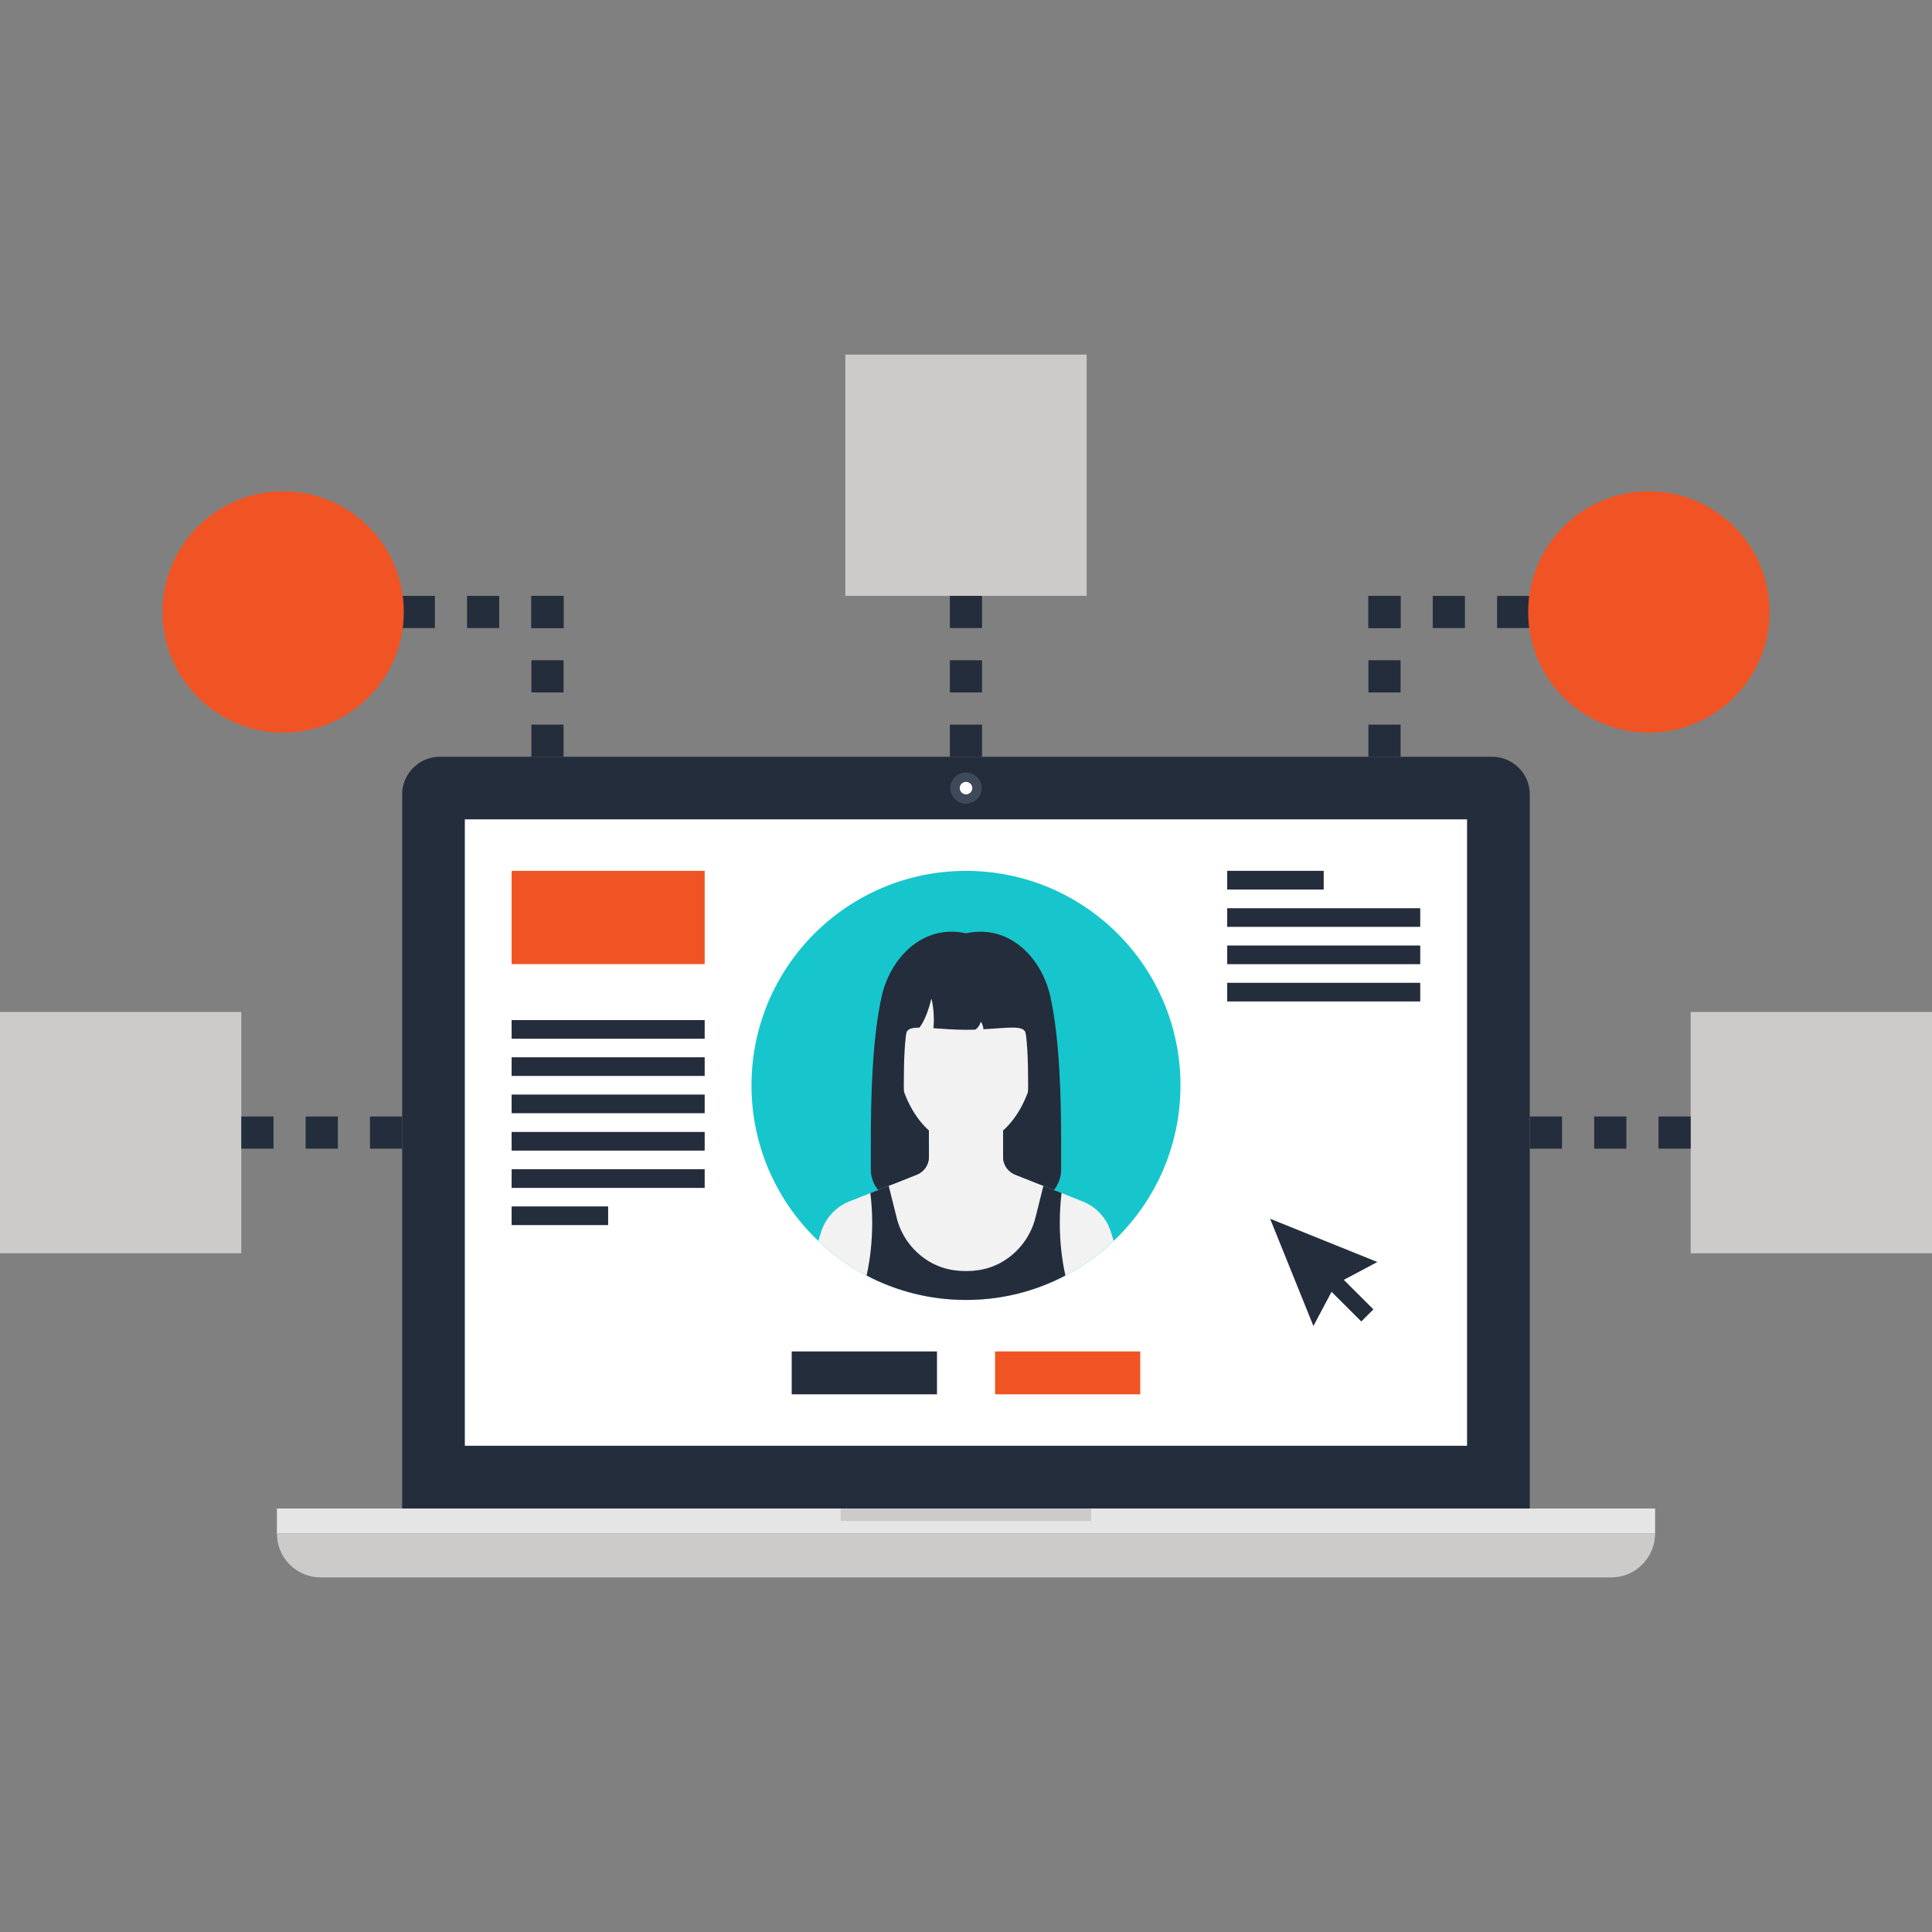 <?xml version="1.0" encoding="iso-8859-1"?>
<!-- Generator: Adobe Illustrator 19.0.0, SVG Export Plug-In . SVG Version: 6.00 Build 0)  -->
<svg version="1.1" id="Layer_1" xmlns="http://www.w3.org/2000/svg" xmlns:xlink="http://www.w3.org/1999/xlink" x="0px" y="0px"
	 viewBox="0 0 512.005 512.005" style="enable-background:new 0 0 512.005 512.005;" xml:space="preserve">
<rect x="0" y="0" width="512.005" height="512.005" fill="#808080" stroke="none"/>
<rect x="448.051" y="268.187" style="fill:#CCCBCA;" width="63.954" height="63.949"/>
<g>
	<rect x="405.427" y="295.886" style="fill:#242D3C;" width="8.525" height="8.525"/>
	<rect x="422.477" y="295.886" style="fill:#242D3C;" width="8.53" height="8.525"/>
	<rect x="439.526" y="295.886" style="fill:#242D3C;" width="8.525" height="8.525"/>
</g>
<rect y="268.187" style="fill:#CCCBCA;" width="63.949" height="63.949"/>
<g>
	<rect x="63.949" y="295.886" style="fill:#242D3C;" width="8.53" height="8.525"/>
	<rect x="81.004" y="295.886" style="fill:#242D3C;" width="8.527" height="8.525"/>
	<rect x="98.048" y="295.886" style="fill:#242D3C;" width="8.525" height="8.525"/>
</g>
<rect x="224.026" y="93.966" style="fill:#CCCBCA;" width="63.954" height="63.951"/>
<g>
	<rect x="251.725" y="157.917" style="fill:#242D3C;" width="8.525" height="8.53"/>
	<rect x="251.725" y="174.977" style="fill:#242D3C;" width="8.525" height="8.527"/>
	<rect x="251.725" y="192.027" style="fill:#242D3C;" width="8.525" height="8.527"/>
</g>
<rect id="SVGCleanerId_0" x="362.65" y="157.917" style="fill:#242D3C;" width="8.522" height="8.53"/>
<g>
	<rect x="362.65" y="174.977" style="fill:#242D3C;" width="8.522" height="8.527"/>
	<rect x="362.65" y="192.027" style="fill:#242D3C;" width="8.522" height="8.527"/>
	<rect x="396.749" y="157.917" style="fill:#242D3C;" width="8.525" height="8.53"/>
	<rect x="379.699" y="157.917" style="fill:#242D3C;" width="8.527" height="8.53"/>
</g>
<g>
	<rect id="SVGCleanerId_0_1_" x="362.65" y="157.917" style="fill:#242D3C;" width="8.522" height="8.53"/>
</g>
<circle style="fill:#F15424;" cx="436.966" cy="162.177" r="31.974"/>
<rect id="SVGCleanerId_1" x="140.826" y="157.917" style="fill:#242D3C;" width="8.525" height="8.53"/>
<g>
	<rect x="140.826" y="174.977" style="fill:#242D3C;" width="8.525" height="8.527"/>
	<rect x="140.826" y="192.027" style="fill:#242D3C;" width="8.525" height="8.527"/>
	<rect x="106.721" y="157.917" style="fill:#242D3C;" width="8.527" height="8.53"/>
	<rect x="123.776" y="157.917" style="fill:#242D3C;" width="8.527" height="8.53"/>
</g>
<g>
	<rect id="SVGCleanerId_1_1_" x="140.826" y="157.917" style="fill:#242D3C;" width="8.525" height="8.53"/>
</g>
<circle style="fill:#F15424;" cx="75.034" cy="162.177" r="31.974"/>
<path style="fill:#242D3C;" d="M106.58,399.768V210.513c0-2.54,0.988-5.087,2.934-7.03c1.923-1.948,4.488-2.934,7.032-2.934h278.907
	c2.54,0,5.082,0.986,7.053,2.934c1.923,1.943,2.911,4.49,2.911,7.03v189.256H106.58z"/>
<rect x="123.187" y="217.14" style="fill:#FFFFFF;" width="265.6" height="166.008"/>
<path style="fill:#3E4959;" d="M260.165,208.859c0,2.296-1.894,4.145-4.168,4.145c-2.296,0-4.147-1.848-4.147-4.145
	c0-2.299,1.851-4.147,4.147-4.147C258.271,204.714,260.165,206.563,260.165,208.859z"/>
<path style="fill:#FFFFFF;" d="M257.672,208.859c0,0.911-0.742,1.654-1.674,1.654c-0.914,0-1.654-0.742-1.654-1.654
	c0-0.911,0.74-1.654,1.654-1.654C256.932,207.205,257.672,207.948,257.672,208.859z"/>
<rect x="73.388" y="399.771" style="fill:#E6E5E5;" width="365.235" height="6.653"/>
<g>
	<path style="fill:#CCCBCA;" d="M438.612,406.422c0,2.962-1.124,5.934-3.423,8.212c-2.258,2.276-5.212,3.405-8.212,3.405H85
		c-2.982,0-5.937-1.129-8.218-3.405c-2.273-2.278-3.397-5.251-3.397-8.212l0,0H438.612L438.612,406.422z"/>
	<rect x="222.797" y="399.771" style="fill:#CCCBCA;" width="66.401" height="3.325"/>
</g>
<g>
	<polygon style="fill:#242D3C;" points="348.068,351.405 336.596,322.984 365.018,334.45 353.956,340.33 	"/>
	
		<rect x="355.288" y="337.261" transform="matrix(-0.706 0.708 -0.708 -0.706 853.58 333.56)" style="fill:#242D3C;" width="4.534" height="13.381"/>
	<rect x="325.222" y="230.785" style="fill:#242D3C;" width="25.577" height="4.951"/>
	<rect x="325.222" y="240.692" style="fill:#242D3C;" width="51.159" height="4.936"/>
	<rect x="325.222" y="250.574" style="fill:#242D3C;" width="51.159" height="4.946"/>
	<rect x="325.222" y="260.456" style="fill:#242D3C;" width="51.159" height="4.943"/>
</g>
<path style="fill:#16C6CC;" d="M312.842,287.638c0,31.393-25.441,56.863-56.835,56.863c-31.396,0-56.852-25.469-56.852-56.863
	c0-31.396,25.454-56.845,56.852-56.845C287.404,230.793,312.842,256.244,312.842,287.638z"/>
<polygon style="fill:#242D3C;" points="273.393,267.908 238.605,267.908 236.242,318.493 275.784,318.493 "/>
<g>
	<path style="fill:#F2F2F2;" d="M295.142,328.859C284.954,338.536,271.206,344.5,256,344.5c-15.181,0-28.954-5.965-39.142-15.642
		l0.794-2.506c0.563-1.743,1.459-3.356,2.816-4.787c1.306-1.436,2.867-2.458,4.557-3.149l17.997-7.142
		c0.896-0.358,1.69-0.998,2.278-1.843c0.589-0.899,0.87-1.869,0.87-2.842v-8.755h19.661v8.755c0,0.973,0.282,1.946,0.87,2.842
		c0.614,0.845,1.411,1.485,2.304,1.843l17.971,7.142c1.69,0.694,3.254,1.715,4.582,3.149c1.334,1.434,2.227,3.044,2.793,4.787
		L295.142,328.859z"/>
	<path style="fill:#F2F2F2;" d="M256.015,253.326c-10.765,0-18.414,7.836-18.414,24.44c0,14.044,8.233,25.889,18.414,25.889
		c10.161,0,18.409-11.845,18.409-25.889C274.424,261.162,266.755,253.326,256.015,253.326z"/>
</g>
<g>
	<path style="fill:#242D3C;" d="M272.522,254.222h-16.507h-16.538c0,0-2.342,16.494,0.655,19.866
		c0.125-1.367,1.336-1.751,3.525-1.756c0,0,1.843-2.048,3.174-7.721c0.998,3.855,0.54,7.869,0.54,7.869
		c2.353,0.164,5.235,0.412,8.643,0.433c0.863-0.005,1.692-0.026,2.465-0.046c0,0,1.011-0.599,1.441-2.094
		c0.63,0.801,0.717,1.987,0.717,1.987c7.055-0.381,10.998-1.206,11.22,1.326C274.885,270.716,272.522,254.222,272.522,254.222z"/>
	<path style="fill:#242D3C;" d="M243.011,311.279c0.893-0.363,1.708-1.009,2.289-1.864c0.591-0.888,0.878-1.856,0.878-2.829v-3.735
		h-5.537c-0.712-5.22-1.119-10.365-1.119-15.237c0-14.426,0.996-19.814,4.982-24.691c5.151-6.262,11.512-7.562,11.512-7.562
		s6.344,1.3,11.489,7.562c3.994,4.874,4.964,10.266,4.964,24.691c0,4.872-0.387,10.017-1.121,15.237h-5.512v3.735
		c0,0.975,0.271,1.943,0.863,2.829c0.602,0.855,1.408,1.5,2.309,1.864l10.291,4.093c1.267-1.585,1.917-3.489,1.917-5.407v-7.112
		c0-11.94-0.366-27.515-2.885-38.892c-2.207-9.751-10.545-19.177-22.318-16.622c-11.786-2.557-20.116,6.871-22.339,16.622
		c-2.54,11.377-2.898,26.952-2.898,38.892v7.112c0,1.917,0.653,3.822,1.948,5.407L243.011,311.279z"/>
	<path style="fill:#242D3C;" d="M282.342,338.024c-7.859,4.147-16.819,6.477-26.342,6.477c-9.498,0-18.458-2.33-26.342-6.477
		c0.947-4.25,1.485-8.986,1.485-13.978c0-2.716-0.179-5.325-0.486-7.885h0.051l4.813-1.894l2.074,8.32
		c0.947,3.942,3.226,7.68,6.707,10.396c3.482,2.714,7.347,3.866,11.725,3.866c4.326,0,8.192-1.152,11.676-3.866
		c3.479-2.716,5.76-6.454,6.733-10.396l2.074-8.32l4.813,1.894c-0.307,2.56-0.461,5.171-0.461,7.885
		C280.858,329.038,281.395,333.774,282.342,338.024z"/>
	<rect x="209.812" y="358.145" style="fill:#242D3C;" width="38.502" height="11.369"/>
</g>
<rect x="263.706" y="358.145" style="fill:#F15424;" width="38.477" height="11.369"/>
<g>
	<rect x="135.588" y="290.075" style="fill:#242D3C;" width="51.162" height="4.941"/>
	<rect x="135.588" y="280.193" style="fill:#242D3C;" width="51.162" height="4.943"/>
	<rect x="135.588" y="270.337" style="fill:#242D3C;" width="51.162" height="4.941"/>
	<rect x="135.588" y="299.982" style="fill:#242D3C;" width="51.162" height="4.943"/>
	<rect x="135.588" y="309.864" style="fill:#242D3C;" width="51.162" height="4.946"/>
	<rect x="135.588" y="319.72" style="fill:#242D3C;" width="25.582" height="4.943"/>
</g>
<rect x="135.588" y="230.785" style="fill:#F15424;" width="51.162" height="24.722"/>
<g>
</g>
<g>
</g>
<g>
</g>
<g>
</g>
<g>
</g>
<g>
</g>
<g>
</g>
<g>
</g>
<g>
</g>
<g>
</g>
<g>
</g>
<g>
</g>
<g>
</g>
<g>
</g>
<g>
</g>
</svg>
